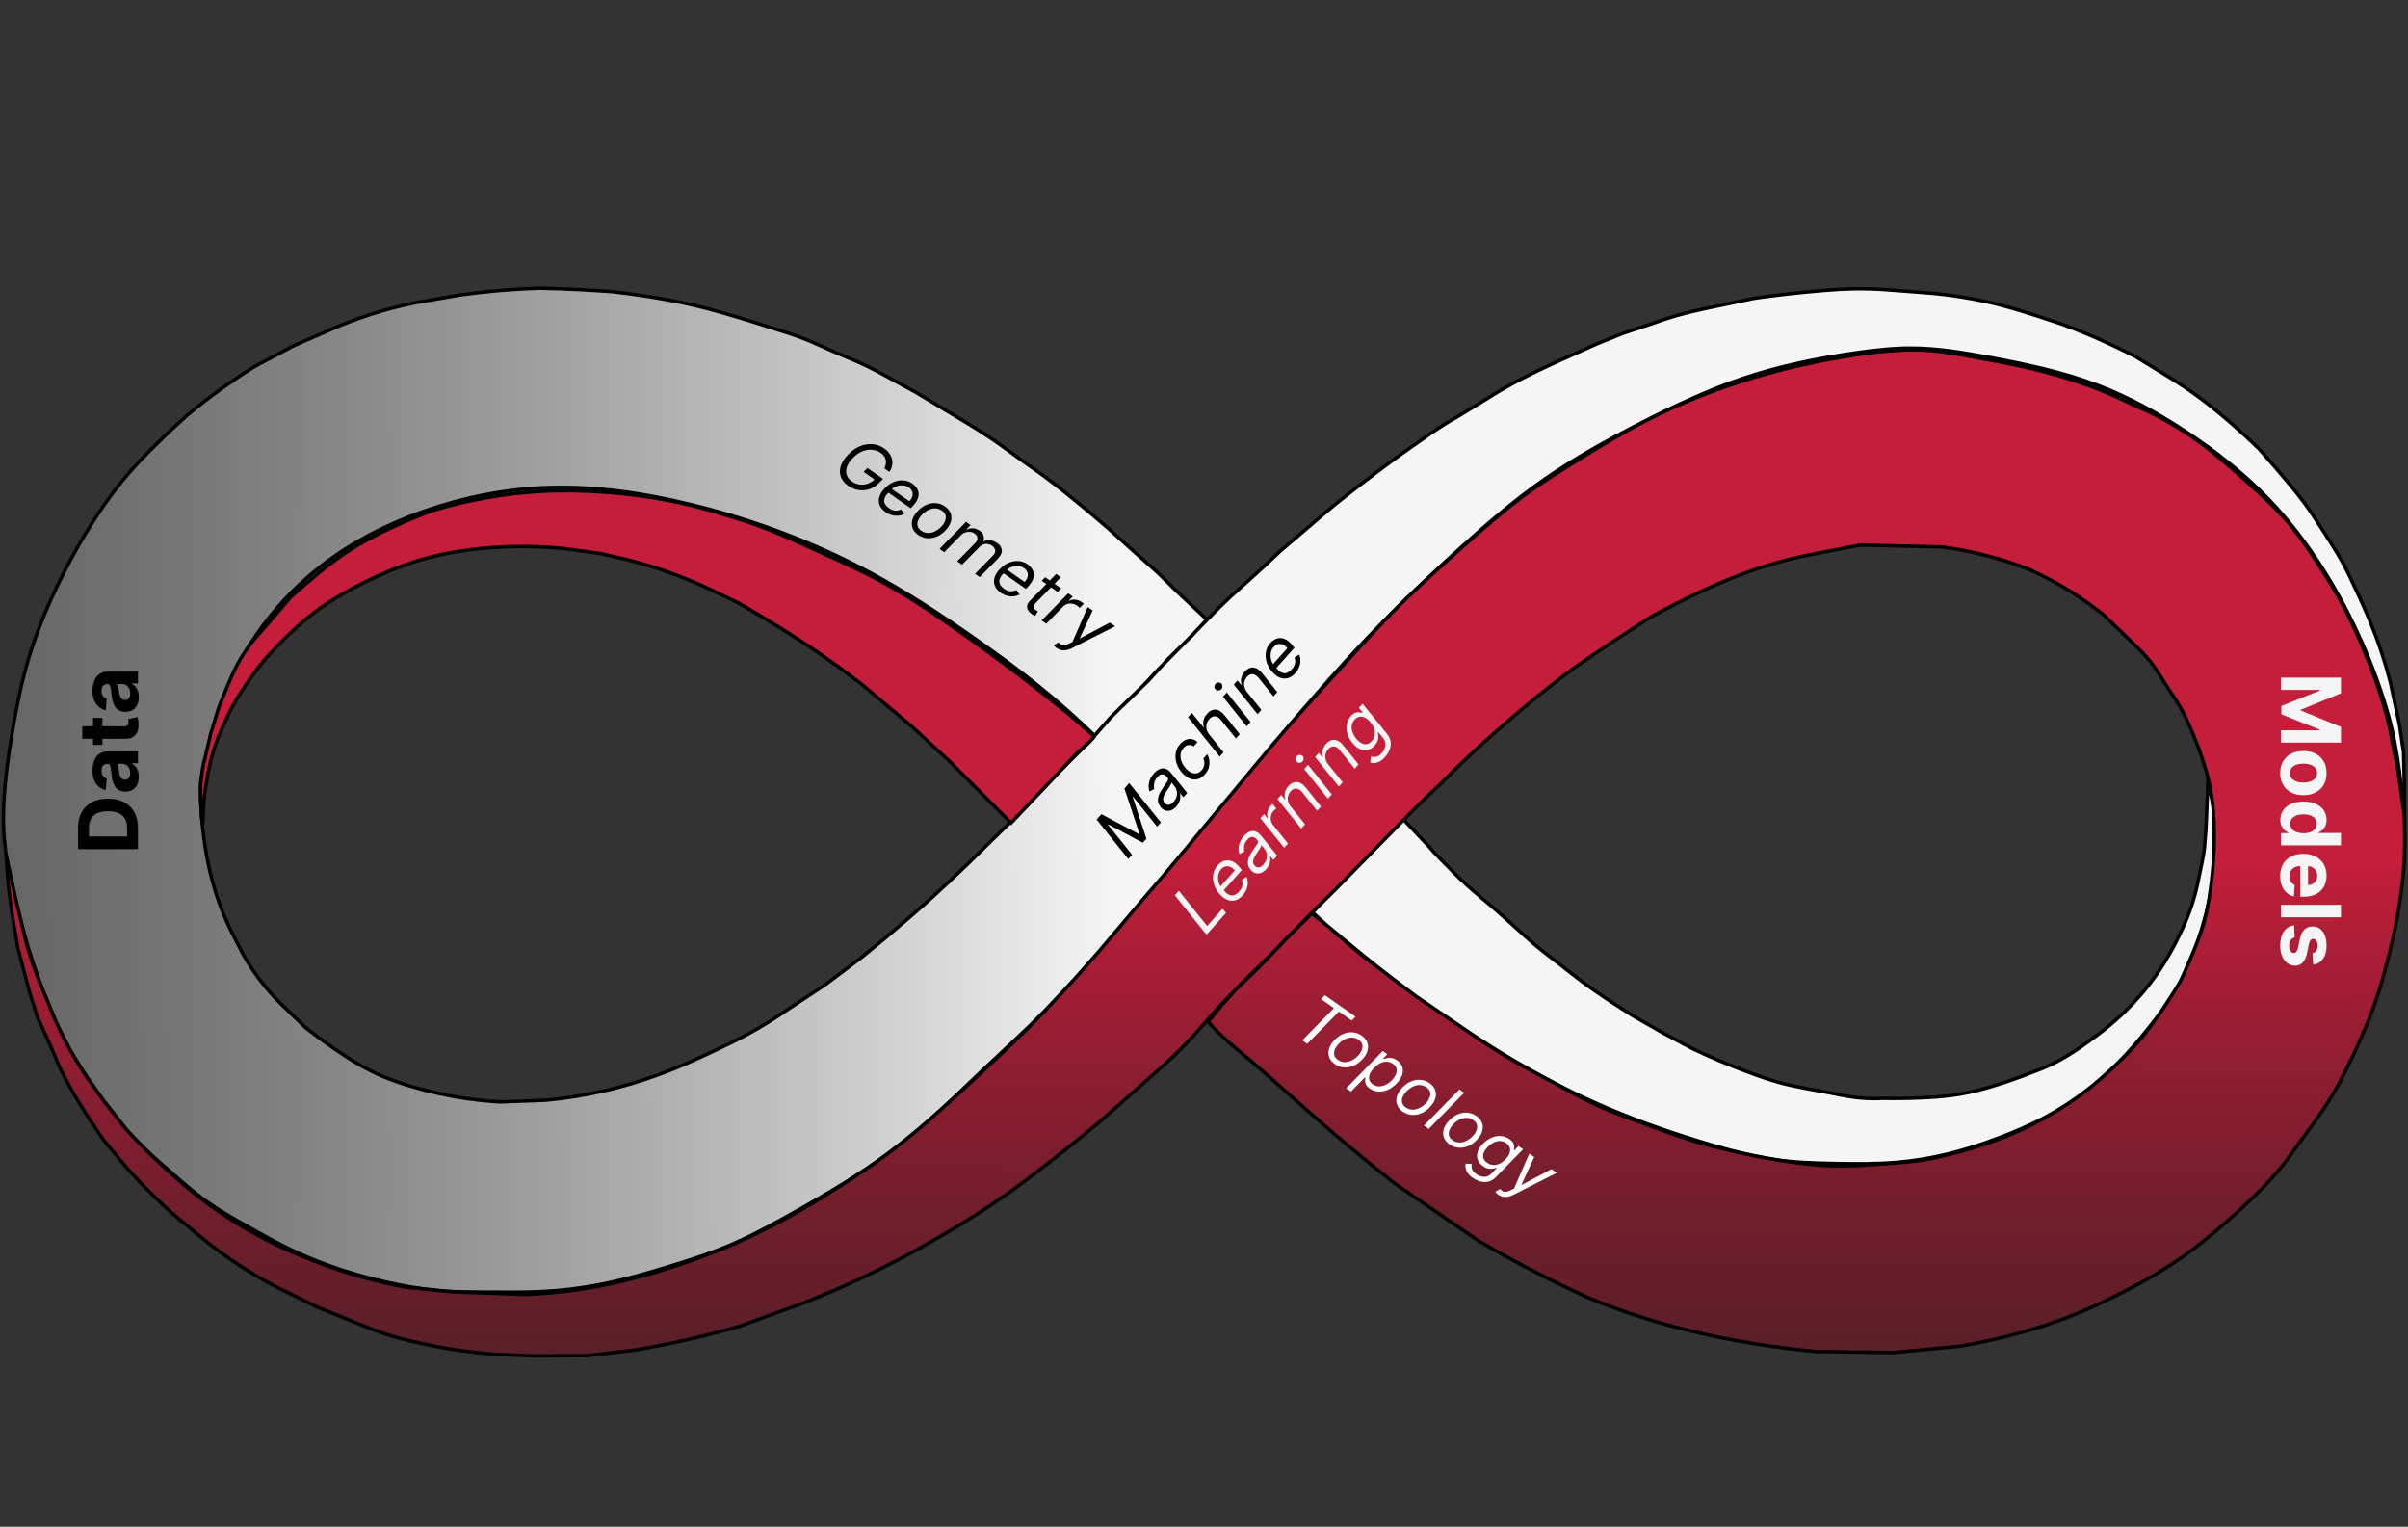 <svg width="702" height="445" viewBox="0 0 702 445" fill="none" xmlns="http://www.w3.org/2000/svg">
<rect x="0" y="0" width="702" height="445" fill="#333333" stroke="none"/>
<path d="M643.236 238.098C643.182 240.696 642.965 243.509 642.743 246.098C642.437 249.661 641.735 252.2 641.055 255.709C640.566 258.23 639.966 260.731 639.188 263.176C638.306 265.947 637.198 268.64 635.974 271.274C634.893 273.601 633.721 275.885 632.448 278.11C631.231 280.239 629.921 282.314 628.508 284.315C626.529 287.12 624.348 289.778 622.004 292.277C619.765 294.664 617.375 296.907 614.858 298.991C612.888 300.622 610.84 302.154 608.765 303.645C606.141 305.53 603.466 307.353 600.641 308.91C598.251 310.226 595.759 311.35 593.194 312.267C589.781 313.642 586.317 314.89 582.813 316.005C579.062 317.2 575.257 318.245 571.379 318.905C567.676 319.535 563.922 319.81 560.171 319.973C556.412 320.136 552.649 320.187 548.888 320.125C545.749 320.297 542.593 320.144 539.485 319.668C537.593 319.378 535.721 318.969 533.843 318.6C529.024 317.651 524.15 316.955 519.4 315.7C516.237 314.865 513.143 313.784 510.072 312.648C507.141 311.564 504.228 310.428 501.347 309.215C498.609 308.063 495.9 306.842 493.223 305.553L484.497 300.899L476.222 296.168C473.742 294.628 471.284 293.051 468.85 291.438C466.329 289.767 463.832 288.056 461.403 286.249C459.037 284.49 456.738 282.64 454.407 280.832C452.165 279.092 449.892 277.389 447.713 275.568C445.888 274.044 444.131 272.439 442.372 270.837C440.111 268.778 437.847 266.723 435.526 264.733C433.379 262.892 431.184 261.107 429.057 259.24C426.79 257.249 424.602 255.165 422.513 252.984C420.497 250.878 418.299 248.876 416.475 246.598L408.925 238.61C407.237 240.133 405.578 241.688 403.947 243.274C402.566 244.618 401.205 245.985 399.857 247.363C396.641 250.653 393.495 254.012 390.379 257.399C387.786 260.216 385.214 263.052 382.662 265.907L386.546 269.534C389.093 271.642 391.645 273.745 394.202 275.841C397.706 278.713 401.22 281.574 404.777 284.379C409.285 287.932 413.864 291.394 418.567 294.676C422.799 297.628 427.131 300.434 431.553 303.085C436.57 306.329 441.692 309.406 446.908 312.309C451.727 314.991 456.627 317.525 461.618 319.86C473.897 325.606 486.704 330.14 499.703 333.92C505.375 335.57 511.101 337.08 516.94 337.937C522.989 338.824 529.115 339.004 535.225 339.118C541.207 339.229 547.2 339.279 553.161 338.763C558.024 338.343 562.855 337.547 567.603 336.401C572.707 335.168 577.71 333.533 582.627 331.676C587.273 329.921 591.851 327.965 596.253 325.651C600.533 323.401 604.644 320.812 608.482 317.855C612.01 315.136 615.304 312.11 618.382 308.877C621.422 305.684 624.252 302.291 627 298.836C629.445 295.763 631.832 292.631 633.872 289.267C635.985 285.783 637.713 282.069 639.216 278.272C641.171 273.333 642.752 268.239 643.888 263.043C644.89 258.457 645.399 253.785 645.7 249.098C645.7 246.697 645.801 244.504 645.7 242.098C645.546 238.41 645.7 239.098 645.207 235.098C645.084 234.098 643.729 228.098 643.729 226.598L643.236 238.098ZM323.575 209.315L329.547 203.422L334.671 198.49L340.545 192.068L347.562 185.183L351.825 180.563L342.722 172.032L337.335 166.738C335.11 164.784 332.893 162.82 330.684 160.847C328.148 158.582 325.623 156.305 323.108 154.016C319.187 150.608 315.201 147.277 311.154 144.026C308.94 142.248 306.708 140.494 304.419 138.817C302.197 137.191 299.923 135.638 297.684 134.036C295.07 132.164 292.503 130.223 289.855 128.4C287.517 126.79 285.118 125.274 282.7 123.79C280.16 122.23 277.598 120.707 275.039 119.179C272.427 117.618 269.817 116.053 267.21 114.483C264.77 113.143 262.329 111.805 259.886 110.469C257.058 108.922 254.226 107.376 251.3 106.029C248.803 104.88 246.244 103.878 243.723 102.785C241.274 101.722 238.861 100.573 236.399 99.54C233.593 98.362 230.726 97.336 227.813 96.466C224.037 95.231 220.248 94.036 216.448 92.88C211.85 91.482 207.233 90.141 202.558 89.038C197.995 87.961 193.382 87.112 188.752 86.391C185.394 85.868 182.026 85.412 178.65 85.025C175.453 84.788 172.254 84.589 169.053 84.427C165.127 84.228 161.198 84.086 157.268 84C153.362 84.121 149.46 84.349 145.566 84.683C141.768 85.009 137.978 85.436 134.201 85.964L121.827 88.099C118.37 88.774 114.943 89.6 111.556 90.575C107.097 91.858 102.711 93.398 98.424 95.186L85.712 100.736L74.263 106.798C71.172 108.723 68.14 110.745 65.172 112.86C61.566 115.43 58.055 118.136 54.649 120.972C51.644 123.668 48.697 126.429 45.809 129.254C43.024 131.98 40.292 134.766 37.728 137.707C33.795 142.219 30.266 147.084 27.037 152.137C23.952 156.965 21.137 161.968 18.534 167.08C15.889 172.277 13.46 177.592 11.379 183.047C9.814 187.148 8.446 191.327 7.311 195.571C5.978 200.552 4.968 205.616 4.058 210.694C2.959 216.827 2.004 222.992 1.451 229.201C0.981 234.475 0.802 239.792 1.288 245.064C1.678 249.296 2.493 253.475 3.406 257.623C4.419 262.226 5.553 266.802 6.827 271.338C8.442 277.086 10.281 282.769 12.367 288.359C14.175 293.205 16.172 297.987 18.557 302.57C21.281 307.804 24.499 312.757 27.844 317.607C31.104 322.335 34.501 326.988 38.433 331.157C41.836 334.765 45.615 337.983 49.349 341.237C52.953 344.377 56.533 347.564 60.427 350.325C63.963 352.832 67.736 354.972 71.506 357.1C76.324 359.822 81.154 362.536 86.168 364.867C90.562 366.91 95.089 368.655 99.69 370.155C105.663 372.102 111.765 373.638 117.937 374.782C121.55 375.451 125.19 375.987 128.853 376.269C133.187 376.603 137.539 376.58 141.886 376.599C147.318 376.622 152.753 376.711 158.178 376.434C163.699 376.152 169.201 375.492 174.632 374.451C181.69 373.099 188.612 371.11 195.486 368.998C201.769 367.068 208.032 365.029 214.059 362.388C218.853 360.287 223.48 357.812 228.069 355.283C231.787 353.234 235.484 351.148 239.148 349.003C243.901 346.222 248.6 343.342 253.159 340.245C259.471 335.958 265.511 331.257 271.243 326.2C276.433 321.62 281.367 316.752 286.394 311.989C291.055 307.572 295.798 303.244 300.405 298.769C306.786 292.571 312.901 286.094 318.815 279.435C324.819 272.674 330.615 265.726 336.41 258.78C345.644 247.711 354.881 236.643 364.106 225.566C374.412 213.189 384.712 200.792 395.712 189.046C405.316 178.791 415.442 169.046 425.851 159.633C433.466 152.748 441.251 146.025 449.637 140.134C458.965 133.582 468.979 128.098 479.126 122.948C488.597 118.141 498.233 113.601 508.288 110.225C519.022 106.62 530.16 104.367 541.36 102.789C546.654 102.043 551.982 101.445 557.326 101.467C564.827 101.497 572.267 102.746 579.646 104.111C590.52 106.121 601.403 108.404 611.741 112.373C620.502 115.737 628.79 120.283 636.667 125.427C645.65 131.294 654.154 137.974 661.593 145.752C667.473 151.9 672.665 158.709 677.233 165.912C681.576 172.758 685.36 179.963 688.638 187.394C691.664 194.256 694.262 201.317 696.295 208.545C699.019 218.233 700.263 229.447 700.912 239.5V227.5L700.677 219.072L699.511 211.276L696.86 198.91C696.098 195.941 695.231 193 694.263 190.093C692.977 186.232 691.512 182.435 689.916 178.695C688.654 175.736 687.311 172.814 685.888 169.931C684.895 167.694 683.798 165.504 682.601 163.372C680.877 160.299 678.948 157.35 677.036 154.393C675.334 151.762 673.642 149.121 671.788 146.598C670.42 144.737 668.966 142.944 667.494 141.167C664.562 137.628 661.558 134.15 658.483 130.737C656.18 128.517 653.829 126.348 651.433 124.232C648.296 121.461 645.08 118.779 641.733 116.274C638.624 113.948 635.403 111.776 632.085 109.769L622.703 104.016C620.358 102.806 617.989 101.641 615.6 100.521C613.323 99.455 611.027 98.43 608.709 97.457C606.12 96.37 603.504 95.348 600.864 94.392C598.485 93.584 596.1 92.796 593.708 92.027C590.286 90.926 586.85 89.865 583.372 88.962C579.648 87.995 575.878 87.209 572.081 86.597C568.654 86.043 565.205 85.631 561.745 85.36L549.924 84.446C546.855 84.226 543.777 84.136 540.701 84.177C537.923 84.214 535.146 84.358 532.379 84.607C528.645 84.904 524.917 85.262 521.194 85.683C517.955 86.048 514.722 86.46 511.494 86.919C508.352 87.594 505.206 88.257 502.059 88.908C498.013 89.745 493.961 90.564 489.973 91.65C487.414 92.348 484.885 93.155 482.393 94.07L473.064 97.188L465.484 100.253C461.994 101.792 458.514 103.351 455.042 104.93C450.519 106.987 446.009 109.08 441.631 111.436C438.741 112.99 435.911 114.659 433.15 116.436L425.039 121.382C423.187 122.417 421.366 123.511 419.58 124.662C417.776 125.824 416.008 127.043 414.279 128.318C412.195 129.745 410.128 131.197 408.077 132.673C403.595 135.898 399.194 139.237 394.825 142.619C393.154 143.913 391.487 145.213 389.843 146.544C386.842 148.972 383.92 151.5 380.991 154.017C378.312 156.319 375.626 158.613 372.933 160.899C370.016 163.715 367.047 166.476 364.028 169.179C361.683 171.278 359.306 173.344 357.031 175.523C355.32 177.161 353.669 178.861 352.014 180.558C347.123 185.574 342.205 190.562 337.26 195.523C334.67 198.429 331.963 201.228 329.149 203.91C327.656 205.334 326.131 206.726 324.697 208.211C322.968 210.002 321.376 211.922 319.716 213.778C316.151 217.763 312.277 221.447 308.477 225.201C303.661 229.959 298.959 234.835 294.377 239.825L287.698 246.33C285.961 248.063 284.211 249.784 282.45 251.492C278.935 254.901 275.372 258.261 271.743 261.546C267.235 265.625 262.626 269.588 257.961 273.481C255.817 275.27 253.661 277.045 251.494 278.804L240.575 287.03L228.913 294.718C225.479 297.094 221.921 299.284 218.258 301.278C215.167 302.96 212.002 304.501 208.823 306.009C204.802 307.916 200.755 309.77 196.632 311.439C194.912 312.135 193.18 312.798 191.437 313.428C186.513 315.22 181.483 316.711 176.383 317.891C170.623 319.223 164.775 320.158 158.89 320.686L145.692 321.17C141.464 320.925 137.25 320.44 133.076 319.719C129.617 319.121 126.187 318.362 122.793 317.461C117.756 316.124 112.782 314.468 108.11 312.138C104.945 310.56 101.934 308.681 98.992 306.708C95.601 304.433 92.294 302.029 89.08 299.503L81.924 292.621C79.671 290.397 77.578 288.005 75.669 285.471C72.996 281.924 70.683 278.098 68.778 274.073C66.955 270.702 65.376 267.195 64.061 263.589C62.913 260.444 61.966 257.226 61.198 253.965C60.211 249.772 59.522 245.51 59.078 241.223C58.62 236.8 58.423 232.349 58.487 227.902C59.352 222.858 60.497 217.863 61.916 212.95C63.47 207.566 65.357 202.272 67.738 197.208C70.346 191.663 73.544 186.406 77.238 181.538C82.026 175.23 87.65 169.577 93.898 164.761C102.911 157.813 113.179 152.637 123.884 148.904C135.029 145.016 146.708 142.662 158.483 142.145C172.96 141.51 187.45 143.648 201.539 147.084C219.588 151.486 237.145 158.039 253.553 166.845C264.668 172.81 275.226 179.787 285.545 187.077C291.162 191.044 296.715 195.109 302.089 199.409C307.989 204.13 313.669 209.133 319.105 214.396L323.575 209.315Z" fill="url(#paint0_linear_16_92)" stroke="black" stroke-width="1.002"/>
<path d="M356.283 292.855L352.465 297.505L356.325 292.812L361.65 286.944L371.377 277.418C372.993 275.656 374.642 273.926 376.325 272.229C378.338 270.199 380.399 268.216 382.504 266.283C384.155 267.563 385.781 268.878 387.38 270.225C390.022 272.452 392.59 274.769 395.258 276.964C397.764 279.027 400.356 280.979 402.946 282.933C406.175 285.369 409.402 287.808 412.627 290.249C417.038 293.213 421.436 296.198 425.82 299.203C429.703 301.864 433.577 304.543 437.589 307C442.475 309.993 447.552 312.648 452.585 315.376C457.554 318.068 462.494 320.838 467.677 323.077C471.316 324.649 475.06 325.953 478.782 327.313C483.573 329.065 488.335 330.914 493.208 332.415C496.836 333.533 500.52 334.457 504.218 335.303C509.061 336.412 513.933 337.391 518.835 338.191C524.269 339.079 529.751 339.749 535.255 339.828C539.372 339.887 543.485 339.614 547.594 339.347C551.27 339.107 554.951 338.87 558.604 338.384C562.156 337.911 565.678 337.203 569.139 336.266C572.823 335.34 576.466 334.248 580.054 332.993C583.438 331.809 586.774 330.48 590.02 328.95C593.578 327.272 597.023 325.353 600.365 323.27C603.141 321.54 605.848 319.696 608.433 317.686C611.106 315.608 613.644 313.357 616.121 311.044C618.805 308.537 621.424 305.95 623.809 303.149C626.292 300.234 628.512 297.097 630.643 293.908C632.376 291.314 634.053 288.682 635.673 286.014C636.846 283.43 637.985 280.83 639.09 278.216C640.33 275.283 641.529 272.325 642.412 269.263C643.364 265.962 643.943 262.562 644.405 259.155C644.839 255.959 645.172 252.748 645.354 249.528C645.536 246.323 645.567 243.109 645.449 239.901C645.327 234.986 644.615 230.087 643.332 225.346C642.328 221.635 640.979 218.029 639.535 214.471C638.402 211.679 637.206 208.906 635.713 206.294C634.368 203.943 632.791 201.738 631.334 199.456C630.188 197.662 629.114 195.817 627.859 194.099C625.632 191.05 622.871 188.45 620.145 185.851C617.792 183.609 615.453 181.353 613.125 179.084C610.468 176.973 607.706 174.996 604.855 173.163C600.57 170.408 596.083 167.979 591.442 165.902C587.444 164.348 583.358 163.029 579.21 161.954C574.933 160.847 570.59 159.999 566.213 159.417L542.236 158.853L525.209 162.166C520.005 163.325 514.873 164.809 509.849 166.607C504.862 168.393 499.985 170.486 495.185 172.74C490.502 174.938 485.889 177.29 481.355 179.789C477.342 182.329 473.357 184.914 469.401 187.543C465.95 189.836 462.521 192.162 459.115 194.522C455.578 197.117 452.102 199.796 448.69 202.558C445.205 205.379 441.788 208.284 438.404 211.229C435.688 213.592 432.993 215.98 430.342 218.419C426.737 221.735 423.214 225.144 419.778 228.64C417.595 230.677 415.44 232.745 413.315 234.843C410.075 238.042 406.902 241.31 403.724 244.571C398.875 249.546 394.01 254.504 389.129 259.445C384.536 263.902 380.018 268.438 375.576 273.05C372.326 276.426 369.116 279.844 365.777 283.131C362.767 286.094 359.653 288.95 356.742 292.013C353.626 295.29 350.752 298.795 347.696 302.13C344.376 305.752 340.843 309.173 337.121 312.368L319.992 327.482C316.653 330.232 313.288 332.951 309.898 335.637C307.32 337.68 304.727 339.704 302.12 341.709C297.469 345.299 292.687 348.715 287.787 351.947C283.425 354.825 278.97 357.557 274.46 360.191C270.387 362.57 266.268 364.869 262.094 367.06C257.412 369.518 252.661 371.838 247.848 374.019C245.089 375.283 242.306 376.495 239.502 377.653C235.438 379.332 231.328 380.899 227.18 382.351L215.731 386.517C210.543 388.019 205.311 389.364 200.044 390.551C195.004 391.686 189.933 392.677 184.838 393.52L171.117 395.116L155.779 395.204L145.685 394.805C141.812 394.557 137.948 394.158 134.105 393.609C129.821 392.996 125.563 392.197 121.346 391.215C118.047 390.535 114.791 389.647 111.602 388.556C108.722 387.571 105.901 386.423 103.081 385.276C99.629 383.872 96.177 382.469 92.724 381.066L80.883 375.26C76.303 372.888 71.865 370.237 67.599 367.326C64.736 365.373 61.951 363.302 59.253 361.121L51.081 354.384C48.812 352.394 46.596 350.339 44.439 348.224C41.973 345.805 39.583 343.306 37.273 340.733L30.15 332.224C28.587 329.957 27.058 327.667 25.562 325.354C24.195 323.239 22.856 321.104 21.586 318.927C20.108 316.395 18.723 313.808 17.435 311.171L14.638 304.612L10.924 296.457L8.739 289.543L5.287 276.601L3.67 267.338C3.125 263.97 2.688 260.585 2.359 257.188C2.104 254.549 1.915 251.903 1.791 249.255L4.763 262.773L7.734 275.138C8.362 277.284 9.047 279.412 9.788 281.52C10.996 284.961 12.352 288.349 13.851 291.67C15.01 294.757 16.308 297.79 17.741 300.756C19.765 304.949 22.058 309.008 24.601 312.9L30.063 320.567L36.865 329.211C40.696 333.353 44.7 337.33 48.861 341.13C52.119 344.104 55.475 346.971 58.983 349.636C62.058 351.972 65.248 354.152 68.525 356.186C72.059 358.379 75.696 360.402 79.418 362.248C83.376 364.211 87.431 365.974 91.563 367.527C95.706 369.151 99.921 370.587 104.19 371.829C108.604 373.113 113.077 374.19 117.589 375.056L131.759 376.522L153.158 377.304C159.456 377.063 165.739 376.41 171.954 375.349C181.726 373.682 191.315 371.011 200.679 367.723C205.033 366.194 209.341 364.531 213.595 362.737C219.675 360.062 225.628 357.091 231.428 353.84C235.841 351.365 240.165 348.729 244.441 346.018C249.43 342.856 254.36 339.59 259.093 336.046C264.476 332.015 269.594 327.631 274.612 323.14C278.705 319.476 282.734 315.738 286.757 311.995C291.079 307.973 295.395 303.944 299.577 299.773C303.466 295.895 307.238 291.897 310.952 287.846C314.05 284.466 317.108 281.049 320.109 277.58C324.301 272.733 328.38 267.787 332.543 262.914C334.721 260.366 336.922 257.838 339.098 255.289C342.738 251.023 346.308 246.695 349.894 242.383C353.231 238.37 356.582 234.37 359.919 230.357C363.637 225.885 367.336 221.396 371.1 216.963C374.487 212.974 377.925 209.03 381.414 205.133C385.042 201.122 388.673 197.113 392.306 193.107C397.262 187.645 402.226 182.185 407.44 176.976C412.057 172.363 416.865 167.951 421.706 163.581C426.028 159.68 430.378 155.81 434.815 152.044C438.292 149.094 441.823 146.206 445.515 143.538C449.508 140.653 453.679 138.031 457.853 135.424C463.006 132.205 468.171 129.003 473.469 126.038C478.616 123.156 483.887 120.499 489.277 118.119C495.068 115.56 500.996 113.322 507.013 111.372C512.19 109.695 517.434 108.231 522.725 106.973C528.174 105.677 533.675 104.601 539.208 103.746C543.481 102.984 547.795 102.462 552.125 102.182C555.205 101.983 558.297 101.907 561.378 102.084C566.045 102.353 570.658 103.199 575.259 104.04C580.587 105.013 585.919 105.981 591.199 107.195C597.207 108.577 603.146 110.28 608.939 112.406C613.433 114.057 617.836 115.961 622.121 118.109C626.507 119.943 630.756 122.115 634.819 124.598C638.754 127.002 642.516 129.699 646.063 132.659C650.125 136.028 654.101 139.503 657.986 143.081C661.456 146.277 664.862 149.563 667.872 153.207C670.639 156.555 673.054 160.184 675.433 163.825C677.831 167.495 680.2 171.189 682.315 175.033C684.351 178.733 686.145 182.565 687.84 186.438C689.871 191.078 691.761 195.786 693.365 200.595C694.604 204.311 695.672 208.085 696.564 211.902L699.181 225.174L700.912 237.5C701.066 242.7 701.173 248.07 700.745 253.254C700.528 255.879 700.236 258.498 699.868 261.105C699.271 265.341 698.474 269.546 697.546 273.72C696.804 277.056 695.978 280.373 695.069 283.666C694.081 287.311 692.927 290.911 691.611 294.448C690.359 297.814 688.961 301.123 687.482 304.394C685.828 308.054 684.072 311.668 682.219 315.229C680.69 318.025 679.037 320.75 677.264 323.394C675.09 326.639 672.739 329.757 670.452 332.921C668.825 335.173 667.228 337.45 665.498 339.621C663.262 342.427 660.81 345.048 658.273 347.577C655.295 350.547 652.198 353.393 649.036 356.162C644.878 359.801 640.603 363.31 636.082 366.473C630.241 370.561 624.014 374.054 617.659 377.256C613.383 379.411 609.041 381.438 604.602 383.223C597.763 385.974 590.704 388.144 583.547 389.871C579.483 390.851 575.386 391.69 571.265 392.383L551.964 394.215L529.36 393.901C521.072 393.148 512.82 391.995 504.641 390.447C495.805 388.774 487.05 386.639 478.476 383.904C473.258 382.239 468.108 380.352 463.046 378.251C457.704 375.818 452.42 373.252 447.203 370.556C441.797 367.763 436.462 364.831 431.205 361.762C426.779 358.75 422.358 355.732 417.942 352.707C414.102 350.077 410.266 347.443 406.433 344.803C400.382 340.045 394.428 335.158 388.578 330.147C383.514 325.809 378.528 321.38 373.54 316.952C370.552 314.299 367.562 311.647 364.505 309.077C362.216 307.153 359.888 305.275 357.666 303.273C355.771 301.566 353.954 299.771 352.223 297.894M311.893 208.406L319.034 214.571L311.834 208.346C306.844 204.29 301.788 200.319 296.667 196.434C291.036 192.162 285.328 187.994 279.553 183.924C271.617 178.331 263.534 172.911 254.944 168.421C250.116 165.897 245.143 163.675 240.19 161.417C235.086 159.09 229.998 156.722 224.787 154.653C220.226 152.843 215.576 151.264 210.859 149.924C206.625 148.59 202.331 147.451 197.994 146.513C192.501 145.324 186.94 144.456 181.352 143.879C174.865 143.208 168.338 142.928 161.818 143.041C155.113 143.231 148.421 143.911 141.812 145.076C136.393 146.031 131.03 147.311 125.76 148.907C121.565 150.503 117.43 152.26 113.367 154.174C109.292 156.093 105.283 158.174 101.505 160.639C98.615 162.525 95.869 164.63 93.184 166.804C90.304 169.137 87.489 171.552 84.745 174.047L76.01 184.223C73.057 187.34 70.562 190.903 68.633 194.758C67.861 196.303 67.179 197.893 66.509 199.487C65.582 201.692 64.677 203.907 63.794 206.131L61.434 213.853L59.781 220.916C59.044 223.688 59.08 223.5 58.587 228C58.261 230.982 58.645 238.01 59.08 240.5C59.296 238.043 59.357 232.93 59.781 230.5C60.13 228.501 60.563 225.469 61.052 223.5C61.476 221.223 62.27 218.688 63.024 216.5C63.727 214.459 65.599 210.471 66.475 208.5C67.357 206.515 67.293 207.015 68.243 205.063C69.405 203.084 70.632 201.145 71.924 199.251C73.437 197.03 75.038 194.869 76.722 192.777C78.782 190.431 80.927 188.16 83.151 185.973C85.141 184.016 87.196 182.124 89.347 180.35C91.478 178.592 93.703 176.951 96.008 175.436C98.409 173.927 100.865 172.508 103.369 171.184C105.975 169.805 108.633 168.528 111.335 167.356C115.022 165.69 118.823 164.283 122.702 163.151C126.34 162.089 130.046 161.267 133.789 160.694C140.26 159.688 146.81 159.214 153.356 159.276C157.339 159.314 161.321 159.551 165.281 159.985L175.111 161.355L182.798 163.104C187.032 164.174 191.216 165.452 195.329 166.931C199.217 168.329 203.043 169.906 206.789 171.656L215.268 175.72C219.395 178.086 223.48 180.527 227.52 183.044C230.721 185.037 233.895 187.078 237.024 189.186C241.902 192.474 246.673 195.925 251.326 199.534L265.534 211.489L276.808 221.884L294.749 239.858C296.73 237.775 298.711 235.69 300.691 233.605C302.838 231.342 304.985 229.078 307.13 226.813L313.628 219.881L317.655 216.245L319.128 214.602" fill="url(#paint1_linear_16_92)"/>
<path d="M356.283 292.855L352.465 297.505L356.325 292.812L361.65 286.944L371.377 277.418C372.993 275.656 374.642 273.926 376.325 272.229C378.338 270.199 380.399 268.216 382.504 266.283C384.155 267.563 385.781 268.878 387.38 270.225C390.022 272.452 392.59 274.769 395.258 276.964C397.764 279.027 400.356 280.979 402.946 282.933C406.175 285.369 409.402 287.808 412.627 290.249C417.038 293.213 421.436 296.198 425.82 299.203C429.703 301.864 433.577 304.543 437.589 307C442.475 309.993 447.552 312.648 452.585 315.376C457.554 318.068 462.494 320.838 467.677 323.077C471.316 324.649 475.06 325.953 478.782 327.313C483.573 329.065 488.335 330.914 493.208 332.415C496.836 333.533 500.52 334.457 504.218 335.303C509.061 336.412 513.933 337.391 518.835 338.191C524.269 339.079 529.751 339.749 535.255 339.828C539.372 339.887 543.485 339.614 547.594 339.347C551.27 339.107 554.951 338.87 558.604 338.384C562.156 337.911 565.678 337.203 569.139 336.266C572.823 335.34 576.466 334.248 580.054 332.993C583.438 331.809 586.774 330.48 590.02 328.95C593.578 327.272 597.023 325.353 600.365 323.27C603.141 321.54 605.848 319.696 608.433 317.686C611.106 315.608 613.644 313.357 616.121 311.044C618.805 308.537 621.424 305.95 623.809 303.149C626.292 300.234 628.512 297.097 630.643 293.908C632.376 291.314 634.053 288.682 635.673 286.014C636.846 283.43 637.985 280.83 639.09 278.216C640.33 275.283 641.529 272.325 642.412 269.263C643.364 265.962 643.943 262.562 644.405 259.155C644.839 255.959 645.172 252.748 645.354 249.528C645.536 246.323 645.567 243.109 645.449 239.901C645.327 234.986 644.615 230.087 643.332 225.346C642.328 221.635 640.979 218.029 639.535 214.471C638.402 211.679 637.206 208.906 635.713 206.294C634.368 203.943 632.791 201.738 631.334 199.456C630.188 197.662 629.114 195.817 627.859 194.099C625.632 191.05 622.871 188.45 620.145 185.851C617.792 183.609 615.453 181.353 613.125 179.084C610.468 176.973 607.706 174.996 604.855 173.163C600.57 170.408 596.083 167.979 591.442 165.902C587.444 164.348 583.358 163.029 579.21 161.954C574.933 160.847 570.59 159.999 566.213 159.417L542.236 158.853L525.209 162.166C520.005 163.325 514.873 164.809 509.849 166.607C504.862 168.393 499.985 170.486 495.185 172.74C490.502 174.938 485.889 177.29 481.355 179.789C477.342 182.329 473.357 184.914 469.401 187.543C465.95 189.836 462.521 192.162 459.115 194.522C455.578 197.117 452.102 199.796 448.69 202.558C445.205 205.379 441.788 208.284 438.404 211.229C435.688 213.592 432.993 215.98 430.342 218.419C426.737 221.735 423.214 225.144 419.778 228.64C417.595 230.677 415.44 232.745 413.315 234.843C410.075 238.042 406.902 241.31 403.724 244.571C398.875 249.546 394.01 254.504 389.129 259.445C384.536 263.902 380.018 268.438 375.576 273.05C372.326 276.426 369.116 279.844 365.777 283.131C362.767 286.094 359.653 288.95 356.742 292.013C353.626 295.29 350.752 298.795 347.696 302.13C344.376 305.752 340.843 309.173 337.121 312.368L319.992 327.482C316.653 330.232 313.288 332.951 309.898 335.637C307.32 337.68 304.727 339.704 302.12 341.709C297.469 345.299 292.687 348.715 287.787 351.947C283.425 354.825 278.97 357.557 274.46 360.191C270.387 362.57 266.268 364.869 262.094 367.06C257.412 369.518 252.661 371.838 247.848 374.019C245.089 375.283 242.306 376.495 239.502 377.653C235.438 379.332 231.328 380.899 227.18 382.351L215.731 386.517C210.543 388.019 205.311 389.364 200.044 390.551C195.004 391.686 189.933 392.677 184.838 393.52L171.117 395.116L155.779 395.204L145.685 394.805C141.812 394.557 137.948 394.158 134.105 393.609C129.821 392.996 125.563 392.197 121.346 391.215C118.047 390.535 114.791 389.647 111.602 388.556C108.722 387.571 105.901 386.423 103.081 385.276C99.629 383.872 96.177 382.469 92.724 381.066L80.883 375.26C76.303 372.888 71.865 370.237 67.599 367.326C64.736 365.373 61.951 363.302 59.253 361.121L51.081 354.384C48.812 352.394 46.596 350.339 44.439 348.224C41.973 345.805 39.583 343.306 37.273 340.733L30.15 332.224C28.587 329.957 27.058 327.667 25.562 325.354C24.195 323.239 22.856 321.104 21.586 318.927C20.108 316.395 18.723 313.808 17.435 311.171L14.638 304.612L10.924 296.457L8.739 289.543L5.287 276.601L3.67 267.338C3.125 263.97 2.688 260.585 2.359 257.188C2.104 254.549 1.915 251.903 1.791 249.255L4.763 262.773L7.734 275.138C8.362 277.284 9.047 279.412 9.788 281.52C10.996 284.961 12.352 288.349 13.851 291.67C15.01 294.757 16.308 297.79 17.741 300.756C19.765 304.949 22.058 309.008 24.601 312.9L30.063 320.567L36.865 329.211C40.696 333.353 44.7 337.33 48.861 341.13C52.119 344.104 55.475 346.971 58.983 349.636C62.058 351.972 65.248 354.152 68.525 356.186C72.059 358.379 75.696 360.402 79.418 362.248C83.376 364.211 87.431 365.974 91.563 367.527C95.706 369.151 99.921 370.587 104.19 371.829C108.604 373.113 113.077 374.19 117.589 375.056L131.759 376.522L153.158 377.304C159.456 377.063 165.739 376.41 171.954 375.349C181.726 373.682 191.315 371.011 200.679 367.723C205.033 366.194 209.341 364.531 213.595 362.737C219.675 360.062 225.628 357.091 231.428 353.84C235.841 351.365 240.165 348.729 244.441 346.018C249.43 342.856 254.36 339.59 259.093 336.046C264.476 332.015 269.594 327.631 274.612 323.14C278.705 319.476 282.734 315.738 286.757 311.995C291.079 307.973 295.395 303.944 299.577 299.773C303.466 295.895 307.238 291.897 310.952 287.846C314.05 284.466 317.108 281.049 320.109 277.58C324.301 272.733 328.38 267.787 332.543 262.914C334.721 260.366 336.922 257.838 339.098 255.289C342.738 251.023 346.308 246.695 349.894 242.383C353.231 238.37 356.582 234.37 359.919 230.357C363.637 225.885 367.336 221.396 371.1 216.963C374.487 212.974 377.925 209.03 381.414 205.133C385.042 201.122 388.673 197.113 392.306 193.107C397.262 187.645 402.226 182.185 407.44 176.976C412.057 172.363 416.865 167.951 421.706 163.581C426.028 159.68 430.378 155.81 434.815 152.044C438.292 149.094 441.823 146.206 445.515 143.538C449.508 140.653 453.679 138.031 457.853 135.424C463.006 132.205 468.171 129.003 473.469 126.038C478.616 123.156 483.887 120.499 489.277 118.119C495.068 115.56 500.996 113.322 507.013 111.372C512.19 109.695 517.434 108.231 522.725 106.973C528.174 105.677 533.675 104.601 539.208 103.746C543.481 102.984 547.795 102.462 552.125 102.182C555.205 101.983 558.297 101.907 561.378 102.084C566.045 102.353 570.658 103.199 575.259 104.04C580.587 105.013 585.919 105.981 591.199 107.195C597.207 108.577 603.146 110.28 608.939 112.406C613.433 114.057 617.836 115.961 622.121 118.109C626.507 119.943 630.756 122.115 634.819 124.598C638.754 127.002 642.516 129.699 646.063 132.659C650.125 136.028 654.101 139.503 657.986 143.081C661.456 146.277 664.862 149.563 667.872 153.207C670.639 156.555 673.054 160.184 675.433 163.825C677.831 167.495 680.2 171.189 682.315 175.033C684.351 178.733 686.145 182.565 687.84 186.438C689.871 191.078 691.761 195.786 693.365 200.595C694.604 204.311 695.672 208.085 696.564 211.902L699.181 225.174L700.912 237.5C701.066 242.7 701.173 248.07 700.745 253.254C700.528 255.879 700.236 258.498 699.868 261.105C699.271 265.341 698.474 269.546 697.546 273.72C696.804 277.056 695.978 280.373 695.069 283.666C694.081 287.311 692.927 290.911 691.611 294.448C690.359 297.814 688.961 301.123 687.482 304.394C685.828 308.054 684.072 311.668 682.219 315.229C680.69 318.025 679.037 320.75 677.264 323.394C675.09 326.639 672.739 329.757 670.452 332.921C668.825 335.173 667.228 337.45 665.498 339.621C663.262 342.427 660.81 345.048 658.273 347.577C655.295 350.547 652.198 353.393 649.036 356.162C644.878 359.801 640.603 363.31 636.082 366.473C630.241 370.561 624.014 374.054 617.659 377.256C613.383 379.411 609.041 381.438 604.602 383.223C597.763 385.974 590.704 388.144 583.547 389.871C579.483 390.851 575.386 391.69 571.265 392.383L551.964 394.215L529.36 393.901C521.072 393.148 512.82 391.995 504.641 390.447C495.805 388.774 487.05 386.639 478.476 383.904C473.258 382.239 468.108 380.352 463.046 378.251C457.704 375.818 452.42 373.252 447.203 370.556C441.797 367.763 436.462 364.831 431.205 361.762C426.779 358.75 422.358 355.732 417.942 352.707C414.102 350.077 410.266 347.443 406.433 344.803C400.382 340.045 394.428 335.158 388.578 330.147C383.514 325.809 378.528 321.38 373.54 316.952C370.552 314.299 367.562 311.647 364.505 309.077C362.216 307.153 359.888 305.275 357.666 303.273C355.771 301.566 353.954 299.771 352.223 297.894M311.893 208.406L319.034 214.571L311.834 208.346C306.844 204.29 301.788 200.319 296.667 196.434C291.036 192.162 285.328 187.994 279.553 183.924C271.617 178.331 263.534 172.911 254.944 168.421C250.116 165.897 245.143 163.675 240.19 161.417C235.086 159.09 229.998 156.722 224.787 154.653C220.226 152.843 215.576 151.264 210.859 149.924C206.625 148.59 202.331 147.451 197.994 146.513C192.501 145.324 186.94 144.456 181.352 143.879C174.865 143.208 168.338 142.928 161.818 143.041C155.113 143.231 148.421 143.911 141.812 145.076C136.393 146.031 131.03 147.311 125.76 148.907C121.565 150.503 117.43 152.26 113.367 154.174C109.292 156.093 105.283 158.174 101.505 160.639C98.615 162.525 95.869 164.63 93.184 166.804C90.304 169.137 87.489 171.552 84.745 174.047L76.01 184.223C73.057 187.34 70.562 190.903 68.633 194.758C67.861 196.303 67.179 197.893 66.509 199.487C65.582 201.692 64.677 203.907 63.794 206.131L61.434 213.853L59.781 220.916C59.044 223.688 59.08 223.5 58.587 228C58.261 230.982 58.645 238.01 59.08 240.5C59.296 238.043 59.357 232.93 59.781 230.5C60.13 228.501 60.563 225.469 61.052 223.5C61.476 221.223 62.27 218.688 63.024 216.5C63.727 214.459 65.599 210.471 66.475 208.5C67.357 206.515 67.293 207.015 68.243 205.063C69.405 203.084 70.632 201.145 71.924 199.251C73.437 197.03 75.038 194.869 76.722 192.777C78.782 190.431 80.927 188.16 83.151 185.973C85.141 184.016 87.196 182.124 89.347 180.35C91.478 178.592 93.703 176.951 96.008 175.436C98.409 173.927 100.865 172.508 103.369 171.184C105.975 169.805 108.633 168.528 111.335 167.356C115.022 165.69 118.823 164.283 122.702 163.151C126.34 162.089 130.046 161.267 133.789 160.694C140.26 159.688 146.81 159.214 153.356 159.276C157.339 159.314 161.321 159.551 165.281 159.985L175.111 161.355L182.798 163.104C187.032 164.174 191.216 165.452 195.329 166.931C199.217 168.329 203.043 169.906 206.789 171.656L215.268 175.72C219.395 178.086 223.48 180.527 227.52 183.044C230.721 185.037 233.895 187.078 237.024 189.186C241.902 192.474 246.673 195.925 251.326 199.534L265.534 211.489L276.808 221.884L294.749 239.858C296.73 237.775 298.711 235.69 300.691 233.605C302.838 231.342 304.985 229.078 307.13 226.813L313.628 219.881L317.655 216.245L319.128 214.602" stroke="black" stroke-width="1.002"/>
<path d="M40.217 241.317V247.505H22.762V241.266C22.762 239.51 23.112 237.999 23.811 236.732C24.504 235.465 25.501 234.49 26.802 233.809C28.104 233.121 29.66 232.777 31.473 232.777C33.291 232.777 34.853 233.121 36.16 233.809C37.467 234.49 38.47 235.47 39.169 236.749C39.868 238.022 40.217 239.544 40.217 241.317ZM37.055 243.814V241.47C37.055 240.38 36.862 239.462 36.476 238.718C36.084 237.968 35.478 237.405 34.66 237.03C33.836 236.649 32.774 236.459 31.473 236.459C30.183 236.459 29.129 236.649 28.311 237.03C27.493 237.405 26.89 237.965 26.504 238.709C26.118 239.453 25.924 240.371 25.924 241.462V243.814H37.055ZM40.464 226.379C40.464 227.214 40.319 227.958 40.03 228.612C39.734 229.265 39.3 229.782 38.726 230.163C38.146 230.538 37.425 230.725 36.561 230.725C35.834 230.725 35.223 230.592 34.728 230.325C34.234 230.058 33.836 229.694 33.535 229.234C33.234 228.774 33.007 228.251 32.853 227.666C32.7 227.075 32.592 226.456 32.53 225.808C32.45 225.046 32.376 224.433 32.308 223.967C32.234 223.501 32.126 223.163 31.984 222.953C31.842 222.742 31.632 222.637 31.354 222.637H31.302C30.762 222.637 30.345 222.808 30.049 223.149C29.754 223.484 29.606 223.961 29.606 224.581C29.606 225.234 29.751 225.754 30.041 226.14C30.325 226.527 30.683 226.782 31.115 226.907L30.842 230.265C30.047 230.095 29.359 229.76 28.78 229.26C28.194 228.76 27.745 228.115 27.433 227.325C27.115 226.529 26.956 225.609 26.956 224.564C26.956 223.836 27.041 223.14 27.211 222.475C27.382 221.805 27.646 221.211 28.004 220.694C28.362 220.171 28.822 219.76 29.385 219.458C29.942 219.157 30.609 219.007 31.387 219.007H40.217V222.45H38.402V222.552C38.811 222.762 39.172 223.044 39.484 223.396C39.791 223.748 40.032 224.171 40.209 224.666C40.379 225.16 40.464 225.731 40.464 226.379ZM37.959 225.339C37.959 224.805 37.853 224.333 37.643 223.924C37.427 223.515 37.138 223.194 36.774 222.961C36.41 222.728 35.998 222.612 35.538 222.612H34.149C34.223 222.725 34.291 222.882 34.353 223.081C34.41 223.274 34.464 223.492 34.515 223.737C34.561 223.981 34.603 224.225 34.643 224.47C34.677 224.714 34.709 224.936 34.737 225.135C34.8 225.561 34.899 225.933 35.035 226.251C35.172 226.569 35.356 226.816 35.589 226.992C35.816 227.169 36.101 227.257 36.441 227.257C36.936 227.257 37.314 227.078 37.575 226.72C37.831 226.356 37.959 225.896 37.959 225.339ZM27.126 209.227H29.854V217.11H27.126V209.227ZM23.99 215.321V211.69H36.194C36.53 211.69 36.791 211.639 36.978 211.537C37.16 211.434 37.288 211.292 37.362 211.11C37.436 210.923 37.473 210.707 37.473 210.463C37.473 210.292 37.459 210.122 37.43 209.951C37.396 209.781 37.37 209.65 37.353 209.559L40.055 208.988C40.112 209.17 40.177 209.426 40.251 209.755C40.331 210.085 40.379 210.485 40.396 210.957C40.43 211.832 40.314 212.599 40.047 213.258C39.78 213.912 39.365 214.42 38.802 214.784C38.24 215.147 37.53 215.326 36.672 215.321H23.99ZM40.464 203.129C40.464 203.964 40.319 204.708 40.03 205.362C39.734 206.015 39.3 206.532 38.726 206.913C38.146 207.288 37.425 207.475 36.561 207.475C35.834 207.475 35.223 207.342 34.728 207.075C34.234 206.808 33.836 206.444 33.535 205.984C33.234 205.524 33.007 205.001 32.853 204.416C32.7 203.825 32.592 203.206 32.53 202.558C32.45 201.796 32.376 201.183 32.308 200.717C32.234 200.251 32.126 199.913 31.984 199.703C31.842 199.492 31.632 199.387 31.354 199.387H31.302C30.762 199.387 30.345 199.558 30.049 199.899C29.754 200.234 29.606 200.711 29.606 201.331C29.606 201.984 29.751 202.504 30.041 202.89C30.325 203.277 30.683 203.532 31.115 203.657L30.842 207.015C30.047 206.845 29.359 206.51 28.78 206.01C28.194 205.51 27.745 204.865 27.433 204.075C27.115 203.279 26.956 202.359 26.956 201.314C26.956 200.586 27.041 199.89 27.211 199.225C27.382 198.555 27.646 197.961 28.004 197.444C28.362 196.921 28.822 196.51 29.385 196.208C29.942 195.907 30.609 195.757 31.387 195.757H40.217V199.2H38.402V199.302C38.811 199.512 39.172 199.794 39.484 200.146C39.791 200.498 40.032 200.921 40.209 201.416C40.379 201.91 40.464 202.481 40.464 203.129ZM37.959 202.089C37.959 201.555 37.853 201.083 37.643 200.674C37.427 200.265 37.138 199.944 36.774 199.711C36.41 199.478 35.998 199.362 35.538 199.362H34.149C34.223 199.475 34.291 199.632 34.353 199.831C34.41 200.024 34.464 200.242 34.515 200.487C34.561 200.731 34.603 200.975 34.643 201.22C34.677 201.464 34.709 201.686 34.737 201.885C34.8 202.311 34.899 202.683 35.035 203.001C35.172 203.319 35.356 203.566 35.589 203.742C35.816 203.919 36.101 204.007 36.441 204.007C36.936 204.007 37.314 203.828 37.575 203.47C37.831 203.106 37.959 202.646 37.959 202.089Z" fill="black"/>
<path d="M682.455 197.517V202.068L670.727 206.875V207.08L682.455 211.886V216.437H665V212.858H676.361V212.713L665.085 208.196V205.759L676.403 201.241V201.097L665 201.097V197.517H682.455ZM664.744 225.325C664.744 224.001 665.026 222.856 665.588 221.89C666.156 220.93 666.946 220.188 667.957 219.665C668.974 219.143 670.153 218.881 671.494 218.881C672.847 218.881 674.028 219.143 675.04 219.665C676.057 220.188 676.847 220.93 677.409 221.89C677.977 222.856 678.261 224.001 678.261 225.325C678.261 226.648 677.977 227.79 677.409 228.751C676.847 229.717 676.057 230.461 675.04 230.984C674.028 231.506 672.847 231.768 671.494 231.768C670.153 231.768 668.974 231.506 667.957 230.984C666.946 230.461 666.156 229.717 665.588 228.751C665.026 227.79 664.744 226.648 664.744 225.325ZM667.557 225.342C667.557 225.944 667.727 226.447 668.068 226.85C668.415 227.254 668.886 227.558 669.483 227.762C670.08 227.972 670.759 228.077 671.52 228.077C672.281 228.077 672.96 227.972 673.557 227.762C674.153 227.558 674.625 227.254 674.972 226.85C675.318 226.447 675.491 225.944 675.491 225.342C675.491 224.734 675.318 224.222 674.972 223.808C674.625 223.398 674.153 223.089 673.557 222.879C672.96 222.674 672.281 222.572 671.52 222.572C670.759 222.572 670.08 222.674 669.483 222.879C668.886 223.089 668.415 223.398 668.068 223.808C667.727 224.222 667.557 224.734 667.557 225.342ZM664.787 238.952C664.787 237.958 665.043 237.058 665.554 236.251C666.071 235.45 666.83 234.813 667.83 234.342C668.835 233.876 670.068 233.643 671.528 233.643C673.028 233.643 674.276 233.884 675.27 234.367C676.27 234.85 677.017 235.492 677.511 236.293C678.011 237.1 678.261 237.984 678.261 238.944C678.261 239.677 678.136 240.288 677.886 240.776C677.642 241.271 677.335 241.668 676.966 241.969C676.602 242.276 676.244 242.509 675.892 242.668V242.779H682.455V246.401H665V242.822H667.097V242.668C666.733 242.498 666.372 242.256 666.014 241.944C665.662 241.637 665.369 241.237 665.136 240.742C664.903 240.254 664.787 239.657 664.787 238.952ZM667.676 240.103C667.676 240.688 667.835 241.183 668.153 241.586C668.477 241.995 668.929 242.308 669.509 242.523C670.088 242.745 670.767 242.856 671.545 242.856C672.324 242.856 673 242.748 673.574 242.532C674.148 242.316 674.591 242.004 674.903 241.594C675.216 241.185 675.372 240.688 675.372 240.103C675.372 239.506 675.21 239.004 674.886 238.594C674.563 238.185 674.114 237.876 673.54 237.665C672.966 237.455 672.301 237.35 671.545 237.35C670.784 237.35 670.111 237.455 669.526 237.665C668.946 237.881 668.491 238.191 668.162 238.594C667.838 239.004 667.676 239.506 667.676 240.103ZM664.744 255.352C664.744 254.006 665.017 252.847 665.563 251.875C666.114 250.909 666.892 250.165 667.898 249.642C668.909 249.119 670.105 248.858 671.486 248.858C672.832 248.858 674.014 249.119 675.031 249.642C676.048 250.165 676.841 250.901 677.409 251.849C677.977 252.804 678.261 253.923 678.261 255.207C678.261 256.071 678.122 256.875 677.844 257.619C677.571 258.369 677.159 259.023 676.608 259.58C676.057 260.142 675.364 260.58 674.528 260.892C673.699 261.205 672.727 261.361 671.614 261.361H670.616V250.307H672.866V257.943C673.389 257.943 673.852 257.83 674.256 257.602C674.659 257.375 674.974 257.06 675.202 256.656C675.435 256.259 675.551 255.795 675.551 255.267C675.551 254.716 675.423 254.227 675.168 253.801C674.918 253.381 674.58 253.051 674.153 252.812C673.733 252.574 673.264 252.452 672.747 252.446H670.608C669.96 252.446 669.401 252.565 668.929 252.804C668.457 253.048 668.094 253.392 667.838 253.835C667.582 254.278 667.455 254.804 667.455 255.412C667.455 255.815 667.511 256.185 667.625 256.52C667.739 256.855 667.909 257.142 668.136 257.381C668.364 257.619 668.642 257.801 668.972 257.926L668.75 261.284C667.943 261.114 667.239 260.764 666.636 260.236C666.04 259.713 665.574 259.037 665.239 258.207C664.909 257.384 664.744 256.432 664.744 255.352ZM682.455 267.361H665V263.73H682.455V267.361ZM674.358 281.161L674.153 277.837C674.438 277.781 674.693 277.658 674.92 277.471C675.153 277.283 675.338 277.036 675.474 276.729C675.616 276.428 675.688 276.067 675.688 275.647C675.688 275.085 675.568 274.61 675.33 274.224C675.097 273.837 674.784 273.644 674.392 273.644C674.08 273.644 673.815 273.769 673.599 274.019C673.384 274.269 673.21 274.698 673.08 275.306L672.602 277.675C672.341 278.948 671.92 279.897 671.341 280.522C670.761 281.147 670 281.46 669.057 281.46C668.199 281.46 667.446 281.207 666.798 280.701C666.151 280.201 665.645 279.513 665.281 278.638C664.923 277.769 664.744 276.766 664.744 275.63C664.744 273.897 665.105 272.516 665.827 271.488C666.554 270.465 667.543 269.866 668.793 269.69L668.98 273.261C668.452 273.369 668.048 273.63 667.77 274.045C667.497 274.46 667.361 274.991 667.361 275.638C667.361 276.275 667.483 276.786 667.727 277.173C667.977 277.565 668.298 277.763 668.69 277.769C669.02 277.763 669.29 277.624 669.5 277.352C669.716 277.079 669.881 276.658 669.994 276.09L670.446 273.823C670.702 272.545 671.145 271.593 671.776 270.968C672.406 270.349 673.21 270.039 674.188 270.039C675.028 270.039 675.753 270.266 676.361 270.721C676.969 271.181 677.438 271.826 677.767 272.656C678.097 273.491 678.261 274.468 678.261 275.587C678.261 277.241 677.912 278.542 677.213 279.491C676.514 280.445 675.563 281.002 674.358 281.161Z" fill="#F5F5F5"/>
<path d="M257.797 136.509C258.013 136.077 258.158 135.655 258.231 135.245C258.312 134.833 258.312 134.437 258.231 134.057C258.153 133.672 257.99 133.307 257.742 132.96C257.5 132.611 257.164 132.286 256.734 131.985C256.028 131.491 255.217 131.195 254.303 131.098C253.392 131.003 252.448 131.143 251.47 131.516C250.496 131.892 249.562 132.536 248.669 133.448C247.776 134.36 247.184 135.243 246.892 136.097C246.605 136.953 246.587 137.741 246.84 138.462C247.097 139.185 247.594 139.804 248.331 140.32C249.013 140.798 249.751 141.098 250.544 141.22C251.34 141.338 252.125 141.27 252.9 141.014C253.677 140.755 254.379 140.301 255.006 139.653L255.359 140.04L251.775 137.53L252.904 136.413L257.442 139.591L256.313 140.708C255.468 141.584 254.524 142.198 253.481 142.548C252.438 142.899 251.379 142.992 250.303 142.828C249.227 142.665 248.216 142.251 247.269 141.589C246.214 140.85 245.504 139.983 245.138 138.986C244.772 137.99 244.764 136.933 245.114 135.814C245.464 134.695 246.183 133.58 247.273 132.47C248.084 131.633 248.941 130.971 249.844 130.482C250.754 129.991 251.67 129.674 252.593 129.528C253.52 129.385 254.423 129.411 255.304 129.606C256.189 129.803 257.012 130.168 257.772 130.7C258.4 131.14 258.904 131.635 259.283 132.183C259.668 132.73 259.926 133.307 260.057 133.913C260.19 134.515 260.193 135.127 260.064 135.748C259.938 136.365 259.679 136.966 259.286 137.552L257.797 136.509ZM258.148 149.241C257.291 148.641 256.716 147.955 256.424 147.184C256.134 146.409 256.119 145.601 256.379 144.759C256.641 143.914 257.168 143.087 257.961 142.277C258.753 141.468 259.618 140.872 260.557 140.489C261.499 140.102 262.442 139.947 263.387 140.025C264.335 140.1 265.211 140.418 266.014 140.98C266.479 141.306 266.873 141.697 267.194 142.154C267.516 142.61 267.712 143.123 267.782 143.692C267.854 144.257 267.753 144.868 267.478 145.525C267.203 146.182 266.704 146.879 265.98 147.615L265.48 148.132L258.591 143.309L259.608 142.252L265.1 146.098C265.543 145.656 265.834 145.19 265.976 144.699C266.121 144.211 266.109 143.737 265.939 143.278C265.774 142.821 265.441 142.417 264.94 142.067C264.425 141.705 263.846 141.508 263.204 141.475C262.565 141.438 261.949 141.527 261.354 141.74C260.762 141.95 260.277 142.246 259.899 142.629L259.019 143.539C258.384 144.198 257.989 144.8 257.833 145.344C257.682 145.891 257.73 146.396 257.978 146.859C258.229 147.318 258.643 147.75 259.221 148.154C259.59 148.412 259.964 148.599 260.345 148.716C260.729 148.828 261.115 148.867 261.503 148.833C261.894 148.795 262.282 148.679 262.666 148.485L263.662 149.737C263.133 150.038 262.556 150.223 261.929 150.293C261.309 150.361 260.674 150.31 260.025 150.139C259.383 149.967 258.757 149.667 258.148 149.241ZM267.681 155.916C266.858 155.34 266.307 154.662 266.027 153.882C265.747 153.102 265.739 152.279 266.004 151.413C266.274 150.549 266.813 149.701 267.621 148.868C268.41 148.056 269.26 147.464 270.174 147.092C271.094 146.719 272.012 146.576 272.928 146.663C273.851 146.748 274.708 147.068 275.5 147.622C276.322 148.198 276.87 148.876 277.144 149.658C277.424 150.438 277.43 151.263 277.162 152.133C276.896 152.999 276.357 153.852 275.543 154.693C274.76 155.497 273.908 156.082 272.986 156.449C272.072 156.814 271.155 156.955 270.236 156.873C269.324 156.789 268.472 156.47 267.681 155.916ZM268.568 154.699C269.196 155.139 269.854 155.359 270.541 155.36C271.231 155.364 271.905 155.203 272.561 154.877C273.222 154.553 273.817 154.12 274.347 153.578C274.847 153.061 275.222 152.517 275.472 151.946C275.724 151.371 275.792 150.815 275.677 150.278C275.565 149.737 275.21 149.257 274.613 148.839C273.984 148.399 273.321 148.178 272.624 148.175C271.93 148.175 271.254 148.34 270.595 148.67C269.936 149.001 269.343 149.438 268.817 149.983C268.317 150.5 267.94 151.042 267.687 151.611C267.44 152.178 267.374 152.73 267.489 153.267C267.611 153.803 267.97 154.28 268.568 154.699ZM273.898 159.992L281.645 152.098L282.971 153.027L281.761 154.26L281.877 154.342C282.479 154.052 283.101 153.936 283.743 153.992C284.392 154.048 285.007 154.279 285.589 154.687C286.171 155.094 286.545 155.555 286.71 156.07C286.878 156.581 286.865 157.124 286.671 157.699L286.764 157.764C287.392 157.51 288.054 157.424 288.748 157.506C289.446 157.59 290.115 157.856 290.755 158.304C291.547 158.858 291.98 159.535 292.057 160.334C292.137 161.136 291.723 161.999 290.815 162.924L285.627 168.204L284.254 167.243L289.442 161.963C290.011 161.373 290.237 160.828 290.118 160.329C290.006 159.829 289.706 159.407 289.217 159.065C288.589 158.625 287.939 158.451 287.268 158.542C286.598 158.633 286.012 158.937 285.512 159.453L280.461 164.587L279.064 163.609L284.374 158.206C284.814 157.751 285.005 157.272 284.946 156.769C284.888 156.265 284.597 155.831 284.074 155.464C283.717 155.214 283.3 155.067 282.823 155.022C282.349 154.973 281.871 155.031 281.39 155.198C280.913 155.36 280.487 155.634 280.113 156.02L275.271 160.953L273.898 159.992ZM291.73 172.755C290.873 172.155 290.298 171.469 290.006 170.698C289.716 169.923 289.701 169.115 289.961 168.274C290.223 167.429 290.75 166.601 291.543 165.792C292.335 164.982 293.2 164.386 294.139 164.003C295.081 163.616 296.024 163.462 296.969 163.54C297.917 163.614 298.793 163.932 299.596 164.494C300.061 164.82 300.455 165.211 300.777 165.668C301.098 166.125 301.294 166.637 301.364 167.206C301.436 167.772 301.335 168.383 301.06 169.04C300.785 169.697 300.286 170.393 299.562 171.13L299.062 171.646L292.173 166.823L293.19 165.766L298.683 169.612C299.125 169.17 299.417 168.704 299.558 168.213C299.703 167.725 299.691 167.252 299.521 166.792C299.356 166.335 299.023 165.931 298.522 165.581C298.007 165.22 297.428 165.023 296.786 164.99C296.147 164.953 295.531 165.041 294.936 165.255C294.344 165.464 293.859 165.761 293.481 166.144L292.601 167.053C291.966 167.713 291.571 168.315 291.415 168.859C291.264 169.406 291.312 169.91 291.56 170.373C291.811 170.832 292.225 171.264 292.803 171.669C293.172 171.927 293.546 172.114 293.927 172.23C294.311 172.343 294.697 172.382 295.085 172.347C295.476 172.309 295.864 172.193 296.248 172L297.244 173.252C296.715 173.552 296.138 173.738 295.511 173.807C294.891 173.876 294.256 173.825 293.607 173.653C292.965 173.481 292.339 173.182 291.73 172.755ZM309.338 171.489L308.337 172.522L303.706 169.28L304.706 168.246L309.338 171.489ZM307.904 167.295L309.277 168.256L301.894 175.78C301.56 176.124 301.366 176.422 301.312 176.673C301.264 176.923 301.303 177.14 301.427 177.326C301.558 177.51 301.725 177.673 301.926 177.814C302.078 177.92 302.207 177.999 302.315 178.051C302.425 178.1 302.514 178.139 302.58 178.168L301.81 179.466C301.681 179.428 301.515 179.364 301.312 179.274C301.11 179.19 300.881 179.059 300.625 178.88C300.237 178.608 299.931 178.269 299.707 177.864C299.482 177.458 299.398 177.02 299.455 176.551C299.512 176.083 299.764 175.618 300.214 175.158L307.904 167.295ZM303.656 180.829L311.403 172.935L312.729 173.864L311.551 175.051L311.645 175.116C312.187 174.837 312.793 174.727 313.463 174.785C314.133 174.844 314.735 175.061 315.271 175.435C315.375 175.509 315.5 175.599 315.645 175.706C315.792 175.809 315.902 175.895 315.976 175.964L314.765 177.197C314.727 177.153 314.634 177.062 314.488 176.925C314.344 176.784 314.179 176.648 313.993 176.517C313.558 176.213 313.093 176.023 312.597 175.948C312.104 175.868 311.621 175.9 311.15 176.045C310.682 176.185 310.272 176.432 309.92 176.787L305.029 181.79L303.656 180.829ZM308.047 188.897C307.814 188.734 307.622 188.571 307.471 188.407C307.321 188.25 307.225 188.131 307.184 188.05L308.589 187.231C308.848 187.539 309.113 187.762 309.386 187.901C309.66 188.047 309.984 188.091 310.358 188.036C310.734 187.986 311.203 187.824 311.766 187.548L312.639 187.118L317.104 176.927L318.536 177.93L314.813 185.97L314.906 186.035L323.562 181.449L325.11 182.533L312.468 188.923C311.878 189.221 311.324 189.414 310.805 189.502C310.287 189.59 309.799 189.581 309.342 189.474C308.882 189.372 308.45 189.179 308.047 188.897Z" fill="black"/>
<path d="M385.13 291.2L386.235 290.067L395.172 296.324L394.066 297.457L390.319 294.834L381.104 304.23L379.661 303.22L388.876 293.823L385.13 291.2ZM389.154 310.144C388.331 309.568 387.78 308.89 387.5 308.11C387.219 307.33 387.212 306.507 387.477 305.641C387.747 304.777 388.285 303.929 389.094 303.097C389.882 302.285 390.733 301.693 391.647 301.321C392.567 300.948 393.485 300.805 394.401 300.891C395.324 300.977 396.181 301.296 396.972 301.85C397.795 302.426 398.343 303.105 398.616 303.886C398.897 304.666 398.903 305.491 398.635 306.361C398.369 307.227 397.829 308.08 397.016 308.921C396.233 309.725 395.381 310.311 394.459 310.677C393.545 311.042 392.628 311.184 391.709 311.101C390.796 311.017 389.945 310.698 389.154 310.144ZM390.04 308.927C390.669 309.367 391.326 309.587 392.013 309.589C392.704 309.593 393.378 309.431 394.034 309.105C394.694 308.781 395.289 308.348 395.819 307.806C396.32 307.289 396.695 306.746 396.944 306.175C397.197 305.6 397.265 305.044 397.15 304.506C397.038 303.965 396.683 303.486 396.085 303.067C395.457 302.627 394.794 302.406 394.097 302.403C393.403 302.403 392.727 302.568 392.068 302.899C391.409 303.229 390.816 303.667 390.29 304.212C389.79 304.728 389.413 305.271 389.159 305.839C388.913 306.406 388.847 306.958 388.962 307.495C389.084 308.032 389.443 308.509 390.04 308.927ZM392.466 317.18L403.129 306.335L404.455 307.264L403.229 308.52L403.392 308.634C403.624 308.566 403.934 308.488 404.319 308.399C404.711 308.31 405.16 308.3 405.666 308.371C406.178 308.44 406.724 308.679 407.306 309.086C408.059 309.613 408.557 310.243 408.802 310.975C409.047 311.707 409.032 312.491 408.758 313.328C408.484 314.165 407.941 314.999 407.128 315.829C406.311 316.666 405.439 317.279 404.515 317.666C403.593 318.05 402.683 318.21 401.785 318.148C400.889 318.081 400.069 317.787 399.325 317.266C398.751 316.864 398.373 316.458 398.192 316.048C398.013 315.634 397.938 315.255 397.966 314.91C397.996 314.561 398.029 314.278 398.066 314.061L397.95 313.979L393.85 318.149L392.466 317.18ZM400.605 311.227C400.024 311.825 399.607 312.421 399.355 313.013C399.109 313.603 399.051 314.161 399.181 314.685C399.317 315.209 399.661 315.663 400.211 316.049C400.785 316.451 401.394 316.651 402.036 316.65C402.685 316.648 403.33 316.487 403.97 316.166C404.617 315.845 405.218 315.404 405.772 314.844C406.312 314.286 406.705 313.717 406.95 313.137C407.197 312.553 407.257 311.997 407.13 311.468C407.005 310.936 406.652 310.466 406.07 310.059C405.512 309.668 404.918 309.463 404.289 309.445C403.667 309.425 403.04 309.57 402.408 309.879C401.782 310.186 401.181 310.635 400.605 311.227ZM408.928 323.99C408.106 323.415 407.555 322.737 407.274 321.957C406.994 321.177 406.987 320.354 407.252 319.487C407.521 318.624 408.06 317.776 408.869 316.943C409.657 316.131 410.508 315.539 411.422 315.167C412.342 314.794 413.26 314.651 414.176 314.738C415.099 314.823 415.956 315.143 416.747 315.697C417.569 316.273 418.117 316.951 418.391 317.732C418.671 318.512 418.678 319.338 418.409 320.208C418.144 321.074 417.604 321.927 416.79 322.767C416.007 323.572 415.155 324.157 414.234 324.524C413.319 324.889 412.403 325.03 411.484 324.947C410.571 324.863 409.72 324.545 408.928 323.99ZM409.815 322.773C410.444 323.213 411.101 323.434 411.788 323.435C412.479 323.439 413.153 323.278 413.809 322.951C414.469 322.628 415.064 322.195 415.594 321.652C416.095 321.136 416.47 320.592 416.719 320.021C416.971 319.446 417.04 318.89 416.925 318.353C416.812 317.812 416.458 317.332 415.86 316.914C415.232 316.474 414.569 316.253 413.872 316.25C413.178 316.25 412.502 316.415 411.843 316.745C411.184 317.076 410.591 317.513 410.065 318.058C409.564 318.575 409.188 319.117 408.934 319.685C408.687 320.253 408.622 320.805 408.737 321.342C408.858 321.878 409.218 322.355 409.815 322.773ZM426.84 318.498L416.519 329.028L415.146 328.066L425.467 317.537L426.84 318.498ZM422.592 333.558C421.769 332.982 421.218 332.304 420.938 331.524C420.657 330.744 420.65 329.921 420.915 329.054C421.185 328.191 421.724 327.343 422.532 326.51C423.32 325.698 424.171 325.106 425.085 324.734C426.005 324.361 426.923 324.218 427.839 324.305C428.762 324.39 429.619 324.71 430.41 325.264C431.233 325.84 431.781 326.518 432.054 327.299C432.335 328.08 432.341 328.905 432.073 329.775C431.807 330.641 431.267 331.494 430.454 332.334C429.671 333.139 428.819 333.724 427.897 334.091C426.983 334.456 426.066 334.597 425.147 334.514C424.235 334.431 423.383 334.112 422.592 333.558ZM423.478 332.34C424.107 332.78 424.764 333.001 425.451 333.002C426.142 333.006 426.816 332.845 427.472 332.518C428.132 332.195 428.727 331.762 429.257 331.219C429.758 330.703 430.133 330.159 430.382 329.588C430.635 329.013 430.703 328.457 430.588 327.92C430.476 327.379 430.121 326.899 429.523 326.481C428.895 326.041 428.232 325.82 427.535 325.817C426.841 325.817 426.165 325.982 425.506 326.312C424.847 326.643 424.254 327.08 423.728 327.625C423.228 328.142 422.851 328.684 422.597 329.253C422.351 329.82 422.285 330.372 422.4 330.909C422.522 331.445 422.881 331.922 423.478 332.34ZM429.381 343.305C428.713 342.838 428.215 342.362 427.884 341.876C427.551 341.394 427.345 340.921 427.267 340.455C427.185 339.994 427.183 339.559 427.261 339.151L429.032 339.246C429.011 339.474 429.001 339.745 429.002 340.057C429 340.374 429.094 340.714 429.284 341.079C429.475 341.45 429.844 341.826 430.391 342.209C431.108 342.712 431.859 342.977 432.642 343.006C433.426 343.034 434.142 342.721 434.792 342.066L436.342 340.446L436.226 340.365C435.988 340.441 435.674 340.521 435.284 340.607C434.898 340.689 434.453 340.692 433.95 340.618C433.45 340.539 432.909 340.297 432.327 339.889C431.602 339.381 431.101 338.776 430.824 338.074C430.547 337.371 430.525 336.615 430.756 335.806C430.991 335 431.512 334.186 432.319 333.363C433.111 332.554 433.96 331.96 434.866 331.583C435.778 331.205 436.683 331.052 437.58 331.125C438.479 331.194 439.305 331.492 440.058 332.019C440.64 332.427 441.018 332.836 441.192 333.247C441.373 333.657 441.45 334.034 441.422 334.379C441.398 334.72 441.368 334.994 441.333 335.201L441.472 335.299L442.699 334.042L444.025 334.971L436.076 343.104C435.411 343.782 434.696 344.212 433.933 344.395C433.167 344.581 432.395 344.569 431.616 344.359C430.836 344.154 430.09 343.802 429.381 343.305ZM433.54 338.9C434.087 339.283 434.662 339.498 435.265 339.545C435.872 339.594 436.483 339.481 437.098 339.206C437.712 338.931 438.304 338.502 438.875 337.919C439.434 337.351 439.824 336.777 440.045 336.198C440.266 335.618 440.301 335.068 440.152 334.547C440.006 334.029 439.656 333.576 439.101 333.187C438.515 332.777 437.906 332.57 437.273 332.566C436.644 332.565 436.024 332.72 435.412 333.032C434.801 333.344 434.233 333.767 433.708 334.301C433.173 334.851 432.793 335.403 432.567 335.956C432.344 336.505 432.305 337.032 432.448 337.537C432.598 338.041 432.962 338.496 433.54 338.9ZM436.783 348.211C436.551 348.048 436.359 347.885 436.207 347.721C436.057 347.564 435.961 347.445 435.92 347.364L437.326 346.545C437.584 346.853 437.85 347.076 438.122 347.215C438.396 347.361 438.72 347.406 439.094 347.35C439.47 347.301 439.939 347.138 440.503 346.862L441.375 346.433L445.841 336.242L447.272 337.244L443.549 345.284L443.642 345.35L452.298 340.764L453.846 341.847L441.204 348.238C440.614 348.535 440.06 348.728 439.542 348.816C439.023 348.904 438.536 348.895 438.078 348.789C437.618 348.686 437.187 348.494 436.783 348.211Z" fill="white"/>
<path d="M319.695 238.868L321.095 237.3L332.068 243.139L332.182 243.011L327.794 229.799L329.194 228.231L338.435 239.721L337.337 240.95L330.324 232.211L330.23 232.317L334.215 244.446L333.155 245.632L323.115 240.284L323.02 240.39L330.033 249.129L328.935 250.358L319.695 238.868ZM342.946 235.053C342.485 235.569 341.984 235.934 341.443 236.149C340.898 236.361 340.357 236.395 339.819 236.251C339.278 236.104 338.78 235.751 338.326 235.193C337.932 234.696 337.695 234.201 337.613 233.71C337.528 233.215 337.551 232.727 337.682 232.247C337.812 231.76 338.008 231.288 338.27 230.83C338.533 230.366 338.813 229.921 339.111 229.495C339.495 228.937 339.81 228.485 340.055 228.139C340.3 227.793 340.453 227.505 340.514 227.273C340.575 227.042 340.522 226.82 340.356 226.608L340.313 226.57C339.87 226.022 339.404 225.73 338.916 225.693C338.424 225.654 337.923 225.921 337.412 226.493C336.882 227.086 336.569 227.699 336.474 228.331C336.379 228.964 336.395 229.508 336.521 229.963L335.114 230.687C334.878 229.956 334.802 229.266 334.886 228.617C334.967 227.966 335.149 227.37 335.434 226.831C335.715 226.288 336.039 225.812 336.405 225.403C336.638 225.141 336.933 224.875 337.29 224.603C337.643 224.328 338.043 224.133 338.489 224.017C338.938 223.898 339.42 223.938 339.935 224.137C340.452 224.332 340.986 224.772 341.538 225.455L346.104 231.132L344.988 232.382L344.056 231.208L344 231.271C344.075 231.542 344.11 231.884 344.103 232.297C344.099 232.706 344.01 233.15 343.836 233.63C343.665 234.105 343.368 234.58 342.946 235.053ZM342.144 233.69C342.586 233.196 342.875 232.676 343.012 232.132C343.152 231.584 343.169 231.06 343.064 230.56C342.962 230.056 342.766 229.624 342.478 229.265L341.504 228.052C341.511 228.173 341.457 228.35 341.343 228.584C341.225 228.816 341.08 229.067 340.907 229.338C340.735 229.603 340.563 229.859 340.393 230.107C340.222 230.348 340.085 230.543 339.983 230.693C339.729 231.063 339.516 231.441 339.343 231.826C339.17 232.205 339.085 232.58 339.09 232.952C339.093 233.317 339.232 233.667 339.506 234C339.874 234.462 340.296 234.651 340.77 234.567C341.242 234.48 341.7 234.188 342.144 233.69ZM351.245 225.717C350.56 226.484 349.819 226.952 349.02 227.121C348.225 227.286 347.426 227.182 346.623 226.809C345.821 226.435 345.073 225.818 344.381 224.958C343.674 224.086 343.188 223.163 342.922 222.189C342.652 221.211 342.611 220.258 342.8 219.329C342.986 218.396 343.406 217.562 344.062 216.828C344.573 216.256 345.124 215.852 345.714 215.618C346.305 215.383 346.893 215.321 347.48 215.432C348.066 215.543 348.607 215.833 349.103 216.301L347.987 217.552C347.584 217.256 347.114 217.121 346.575 217.148C346.037 217.169 345.523 217.453 345.034 218C344.599 218.487 344.325 219.05 344.214 219.686C344.099 220.32 344.146 220.981 344.356 221.67C344.563 222.356 344.929 223.023 345.455 223.67C345.989 224.338 346.544 224.818 347.121 225.11C347.697 225.403 348.26 225.502 348.808 225.407C349.356 225.313 349.85 225.018 350.292 224.524C350.582 224.199 350.797 223.845 350.936 223.461C351.075 223.078 351.137 222.682 351.121 222.274C351.104 221.866 351.004 221.466 350.821 221.073L351.938 219.823C352.279 220.408 352.49 221.043 352.569 221.729C352.644 222.412 352.577 223.099 352.368 223.788C352.155 224.474 351.781 225.117 351.245 225.717ZM352.524 214.091L356.7 219.268L355.584 220.518L346.343 209.028L347.46 207.778L350.857 211.992L350.951 211.886C350.754 211.254 350.722 210.615 350.853 209.97C350.987 209.322 351.343 208.675 351.92 208.029C352.412 207.478 352.938 207.113 353.498 206.934C354.058 206.748 354.635 206.781 355.229 207.032C355.823 207.277 356.419 207.768 357.018 208.505L361.412 213.991L360.295 215.242L355.967 209.852C355.415 209.169 354.838 208.81 354.236 208.773C353.633 208.73 353.072 209 352.551 209.583C352.185 209.992 351.931 210.451 351.789 210.959C351.65 211.463 351.637 211.985 351.752 212.525C351.869 213.062 352.127 213.584 352.524 214.091ZM363.454 211.704L356.529 203.082L357.645 201.831L364.571 210.454L363.454 211.704ZM356.05 200.845C355.833 201.089 355.562 201.225 355.238 201.253C354.918 201.278 354.641 201.186 354.408 200.978C354.175 200.77 354.053 200.505 354.041 200.184C354.033 199.859 354.137 199.575 354.355 199.331C354.573 199.088 354.842 198.953 355.162 198.929C355.486 198.9 355.764 198.99 355.997 199.198C356.231 199.406 356.351 199.673 356.36 199.998C356.371 200.319 356.268 200.601 356.05 200.845ZM363.557 201.738L367.732 206.914L366.616 208.164L359.69 199.542L360.769 198.334L361.851 199.681L361.945 199.575C361.759 198.952 361.735 198.311 361.872 197.653C362.006 196.991 362.347 196.353 362.896 195.739C363.381 195.195 363.904 194.837 364.465 194.664C365.025 194.485 365.602 194.521 366.196 194.773C366.79 195.018 367.383 195.505 367.974 196.237L372.368 201.723L371.252 202.973L366.923 197.584C366.382 196.91 365.81 196.548 365.207 196.499C364.607 196.445 364.047 196.71 363.527 197.293C363.167 197.695 362.921 198.145 362.788 198.642C362.658 199.136 362.654 199.649 362.774 200.182C362.898 200.712 363.159 201.23 363.557 201.738ZM377.606 196.199C376.909 196.98 376.16 197.47 375.36 197.669C374.556 197.865 373.752 197.785 372.947 197.428C372.138 197.068 371.379 196.447 370.669 195.565C369.958 194.683 369.468 193.753 369.198 192.776C368.925 191.795 368.883 190.84 369.072 189.911C369.257 188.978 369.676 188.146 370.329 187.415C370.707 186.992 371.142 186.647 371.634 186.381C372.125 186.115 372.657 185.981 373.231 185.979C373.8 185.973 374.395 186.146 375.015 186.497C375.635 186.847 376.268 187.425 376.914 188.23L377.368 188.788L371.767 195.06L370.838 193.926L375.303 188.925C374.917 188.434 374.488 188.089 374.018 187.891C373.55 187.689 373.078 187.646 372.602 187.76C372.129 187.87 371.688 188.153 371.282 188.609C370.862 189.079 370.598 189.63 370.49 190.263C370.378 190.893 370.393 191.516 370.535 192.132C370.674 192.745 370.911 193.261 371.246 193.681L372.046 194.662C372.626 195.371 373.177 195.834 373.699 196.053C374.224 196.268 374.731 196.279 375.22 196.088C375.705 195.892 376.183 195.532 376.653 195.006C376.953 194.67 377.183 194.32 377.343 193.956C377.5 193.588 377.584 193.209 377.596 192.82C377.604 192.427 377.534 192.028 377.387 191.624L378.748 190.783C378.985 191.343 379.1 191.938 379.096 192.569C379.091 193.193 378.965 193.817 378.719 194.441C378.472 195.059 378.101 195.645 377.606 196.199Z" fill="black"/>
<path d="M351.739 272.435L342.499 260.946L343.672 259.632L351.917 269.89L356.421 264.847L357.416 266.079L351.739 272.435ZM362.279 260.975C361.582 261.755 360.833 262.245 360.033 262.445C359.229 262.641 358.425 262.561 357.62 262.204C356.811 261.844 356.052 261.223 355.341 260.341C354.631 259.459 354.141 258.529 353.871 257.552C353.598 256.571 353.555 255.616 353.744 254.687C353.93 253.754 354.349 252.922 355.002 252.191C355.38 251.767 355.815 251.422 356.306 251.157C356.798 250.891 357.33 250.757 357.903 250.755C358.473 250.749 359.068 250.922 359.688 251.272C360.308 251.623 360.941 252.201 361.587 253.006L362.041 253.564L356.44 259.836L355.51 258.701L359.976 253.701C359.59 253.21 359.161 252.865 358.691 252.667C358.223 252.465 357.751 252.421 357.275 252.536C356.801 252.646 356.361 252.929 355.954 253.385C355.535 253.854 355.271 254.406 355.163 255.039C355.051 255.669 355.066 256.292 355.208 256.908C355.346 257.52 355.584 258.037 355.919 258.457L356.719 259.438C357.299 260.146 357.85 260.61 358.372 260.828C358.897 261.044 359.404 261.055 359.893 260.863C360.378 260.668 360.856 260.308 361.326 259.781C361.625 259.446 361.856 259.096 362.016 258.731C362.173 258.364 362.257 257.985 362.269 257.595C362.277 257.202 362.207 256.804 362.06 256.4L363.421 255.558C363.657 256.118 363.773 256.714 363.769 257.345C363.764 257.969 363.638 258.593 363.391 259.217C363.145 259.834 362.774 260.42 362.279 260.975ZM369.171 253.299C368.711 253.815 368.21 254.18 367.669 254.395C367.124 254.607 366.583 254.641 366.045 254.497C365.503 254.35 365.006 253.998 364.551 253.44C364.158 252.942 363.92 252.448 363.839 251.956C363.754 251.461 363.777 250.974 363.907 250.493C364.037 250.006 364.234 249.534 364.496 249.077C364.758 248.613 365.038 248.168 365.336 247.742C365.72 247.183 366.035 246.731 366.281 246.385C366.526 246.04 366.679 245.751 366.74 245.519C366.8 245.288 366.748 245.066 366.581 244.854L366.539 244.817C366.096 244.268 365.63 243.976 365.141 243.94C364.65 243.901 364.148 244.167 363.637 244.739C363.108 245.332 362.795 245.945 362.7 246.578C362.605 247.21 362.621 247.754 362.747 248.21L361.339 248.933C361.103 248.202 361.027 247.512 361.112 246.864C361.192 246.212 361.375 245.616 361.66 245.077C361.941 244.535 362.264 244.059 362.63 243.649C362.864 243.388 363.159 243.121 363.516 242.85C363.869 242.575 364.269 242.379 364.715 242.264C365.164 242.144 365.646 242.184 366.16 242.383C366.678 242.579 367.212 243.018 367.764 243.701L372.33 249.379L371.213 250.629L370.282 249.454L370.225 249.518C370.301 249.788 370.335 250.13 370.328 250.543C370.325 250.952 370.236 251.397 370.062 251.876C369.891 252.352 369.594 252.826 369.171 253.299ZM368.37 251.936C368.811 251.442 369.101 250.923 369.238 250.378C369.378 249.83 369.395 249.306 369.29 248.806C369.187 248.302 368.992 247.87 368.703 247.511L367.729 246.299C367.736 246.419 367.683 246.596 367.568 246.831C367.451 247.062 367.306 247.313 367.133 247.585C366.96 247.849 366.789 248.106 366.618 248.353C366.447 248.594 366.311 248.79 366.209 248.94C365.955 249.31 365.741 249.687 365.568 250.072C365.395 250.451 365.311 250.826 365.315 251.198C365.319 251.564 365.458 251.913 365.731 252.246C366.1 252.708 366.521 252.898 366.996 252.814C367.467 252.727 367.925 252.434 368.37 251.936ZM374.368 247.097L367.442 238.474L368.521 237.266L369.56 238.576L369.636 238.491C369.423 237.92 369.385 237.305 369.522 236.646C369.659 235.988 369.945 235.415 370.38 234.928C370.466 234.833 370.57 234.719 370.693 234.588C370.813 234.454 370.911 234.355 370.988 234.29L372.07 235.637C372.022 235.67 371.921 235.751 371.767 235.881C371.61 236.007 371.456 236.155 371.304 236.324C370.951 236.72 370.708 237.16 370.574 237.643C370.437 238.124 370.412 238.606 370.5 239.091C370.584 239.573 370.782 240.009 371.092 240.401L375.484 245.847L374.368 247.097ZM376.291 235.091L380.467 240.267L379.35 241.517L372.425 232.895L373.503 231.687L374.585 233.034L374.68 232.928C374.494 232.305 374.469 231.664 374.607 231.006C374.74 230.344 375.082 229.706 375.63 229.092C376.116 228.548 376.639 228.19 377.199 228.017C377.759 227.838 378.336 227.874 378.931 228.126C379.525 228.371 380.117 228.859 380.709 229.59L385.103 235.076L383.987 236.326L379.658 230.937C379.117 230.263 378.545 229.901 377.942 229.852C377.342 229.798 376.782 230.063 376.261 230.646C375.902 231.048 375.656 231.498 375.523 231.995C375.393 232.489 375.388 233.002 375.509 233.535C375.633 234.065 375.894 234.583 376.291 235.091ZM387.143 232.791L380.217 224.169L381.334 222.918L388.26 231.541L387.143 232.791ZM379.739 221.932C379.521 222.176 379.251 222.312 378.927 222.34C378.607 222.365 378.33 222.273 378.097 222.065C377.864 221.857 377.741 221.592 377.73 221.271C377.722 220.946 377.826 220.662 378.044 220.418C378.261 220.175 378.531 220.04 378.851 220.016C379.175 219.987 379.453 220.077 379.686 220.285C379.919 220.493 380.04 220.76 380.048 221.085C380.06 221.406 379.957 221.688 379.739 221.932ZM387.245 222.825L391.421 228.001L390.304 229.251L383.379 220.629L384.457 219.421L385.54 220.768L385.634 220.662C385.448 220.039 385.424 219.398 385.561 218.74C385.694 218.078 386.036 217.44 386.584 216.826C387.07 216.282 387.593 215.924 388.153 215.751C388.713 215.572 389.291 215.608 389.885 215.86C390.479 216.105 391.071 216.593 391.663 217.324L396.057 222.81L394.941 224.06L390.612 218.671C390.071 217.997 389.499 217.635 388.896 217.586C388.296 217.532 387.736 217.797 387.215 218.38C386.856 218.782 386.61 219.232 386.477 219.729C386.347 220.223 386.343 220.736 386.463 221.269C386.587 221.799 386.848 222.317 387.245 222.825ZM403.797 220.626C403.255 221.233 402.723 221.672 402.201 221.943C401.684 222.217 401.189 222.366 400.718 222.389C400.25 222.416 399.818 222.366 399.422 222.241L399.725 220.494C399.949 220.541 400.217 220.583 400.527 220.619C400.841 220.659 401.19 220.605 401.574 220.46C401.965 220.313 402.383 219.991 402.828 219.493C403.411 218.84 403.763 218.126 403.884 217.351C404.004 216.577 403.777 215.828 403.203 215.106L401.778 213.376L401.683 213.482C401.731 213.727 401.774 214.048 401.813 214.445C401.849 214.839 401.8 215.281 401.667 215.771C401.53 216.259 401.225 216.767 400.752 217.297C400.162 217.957 399.502 218.383 398.772 218.576C398.042 218.768 397.288 218.701 396.512 218.376C395.739 218.048 394.992 217.434 394.27 216.536C393.56 215.654 393.071 214.741 392.803 213.797C392.534 212.847 392.489 211.93 392.668 211.048C392.842 210.163 393.235 209.378 393.847 208.693C394.32 208.163 394.771 207.836 395.2 207.711C395.629 207.58 396.013 207.548 396.352 207.616C396.687 207.681 396.956 207.743 397.157 207.802L397.271 207.675L396.167 206.309L397.246 205.101L404.386 213.953C404.981 214.694 405.324 215.454 405.415 216.234C405.509 217.016 405.407 217.782 405.107 218.53C404.811 219.281 404.374 219.979 403.797 220.626ZM399.913 215.976C400.357 215.478 400.638 214.932 400.756 214.339C400.876 213.742 400.836 213.122 400.636 212.48C400.435 211.837 400.079 211.198 399.567 210.563C399.069 209.941 398.545 209.486 397.995 209.198C397.446 208.911 396.904 208.811 396.369 208.898C395.837 208.981 395.346 209.276 394.895 209.781C394.418 210.314 394.141 210.895 394.063 211.523C393.987 212.148 394.068 212.782 394.306 213.426C394.543 214.07 394.897 214.683 395.366 215.267C395.849 215.864 396.352 216.306 396.874 216.595C397.393 216.881 397.912 216.983 398.431 216.9C398.949 216.81 399.443 216.502 399.913 215.976Z" fill="#F5F5F5"/>
<defs>
<linearGradient id="paint0_linear_16_92" x1="657.444" y1="266.566" x2="-9.015" y2="269.349" gradientUnits="userSpaceOnUse">
<stop offset="0.5" stop-color="#F5F5F5"/>
<stop offset="1" stop-color="#8F8F8F" stop-opacity="0.52"/>
</linearGradient>
<linearGradient id="paint1_linear_16_92" x1="352.142" y1="-106.615" x2="350.832" y2="603.804" gradientUnits="userSpaceOnUse">
<stop offset="0.502" stop-color="#C41E3A"/>
<stop offset="1" stop-opacity="0"/>
</linearGradient>
</defs>
</svg>

